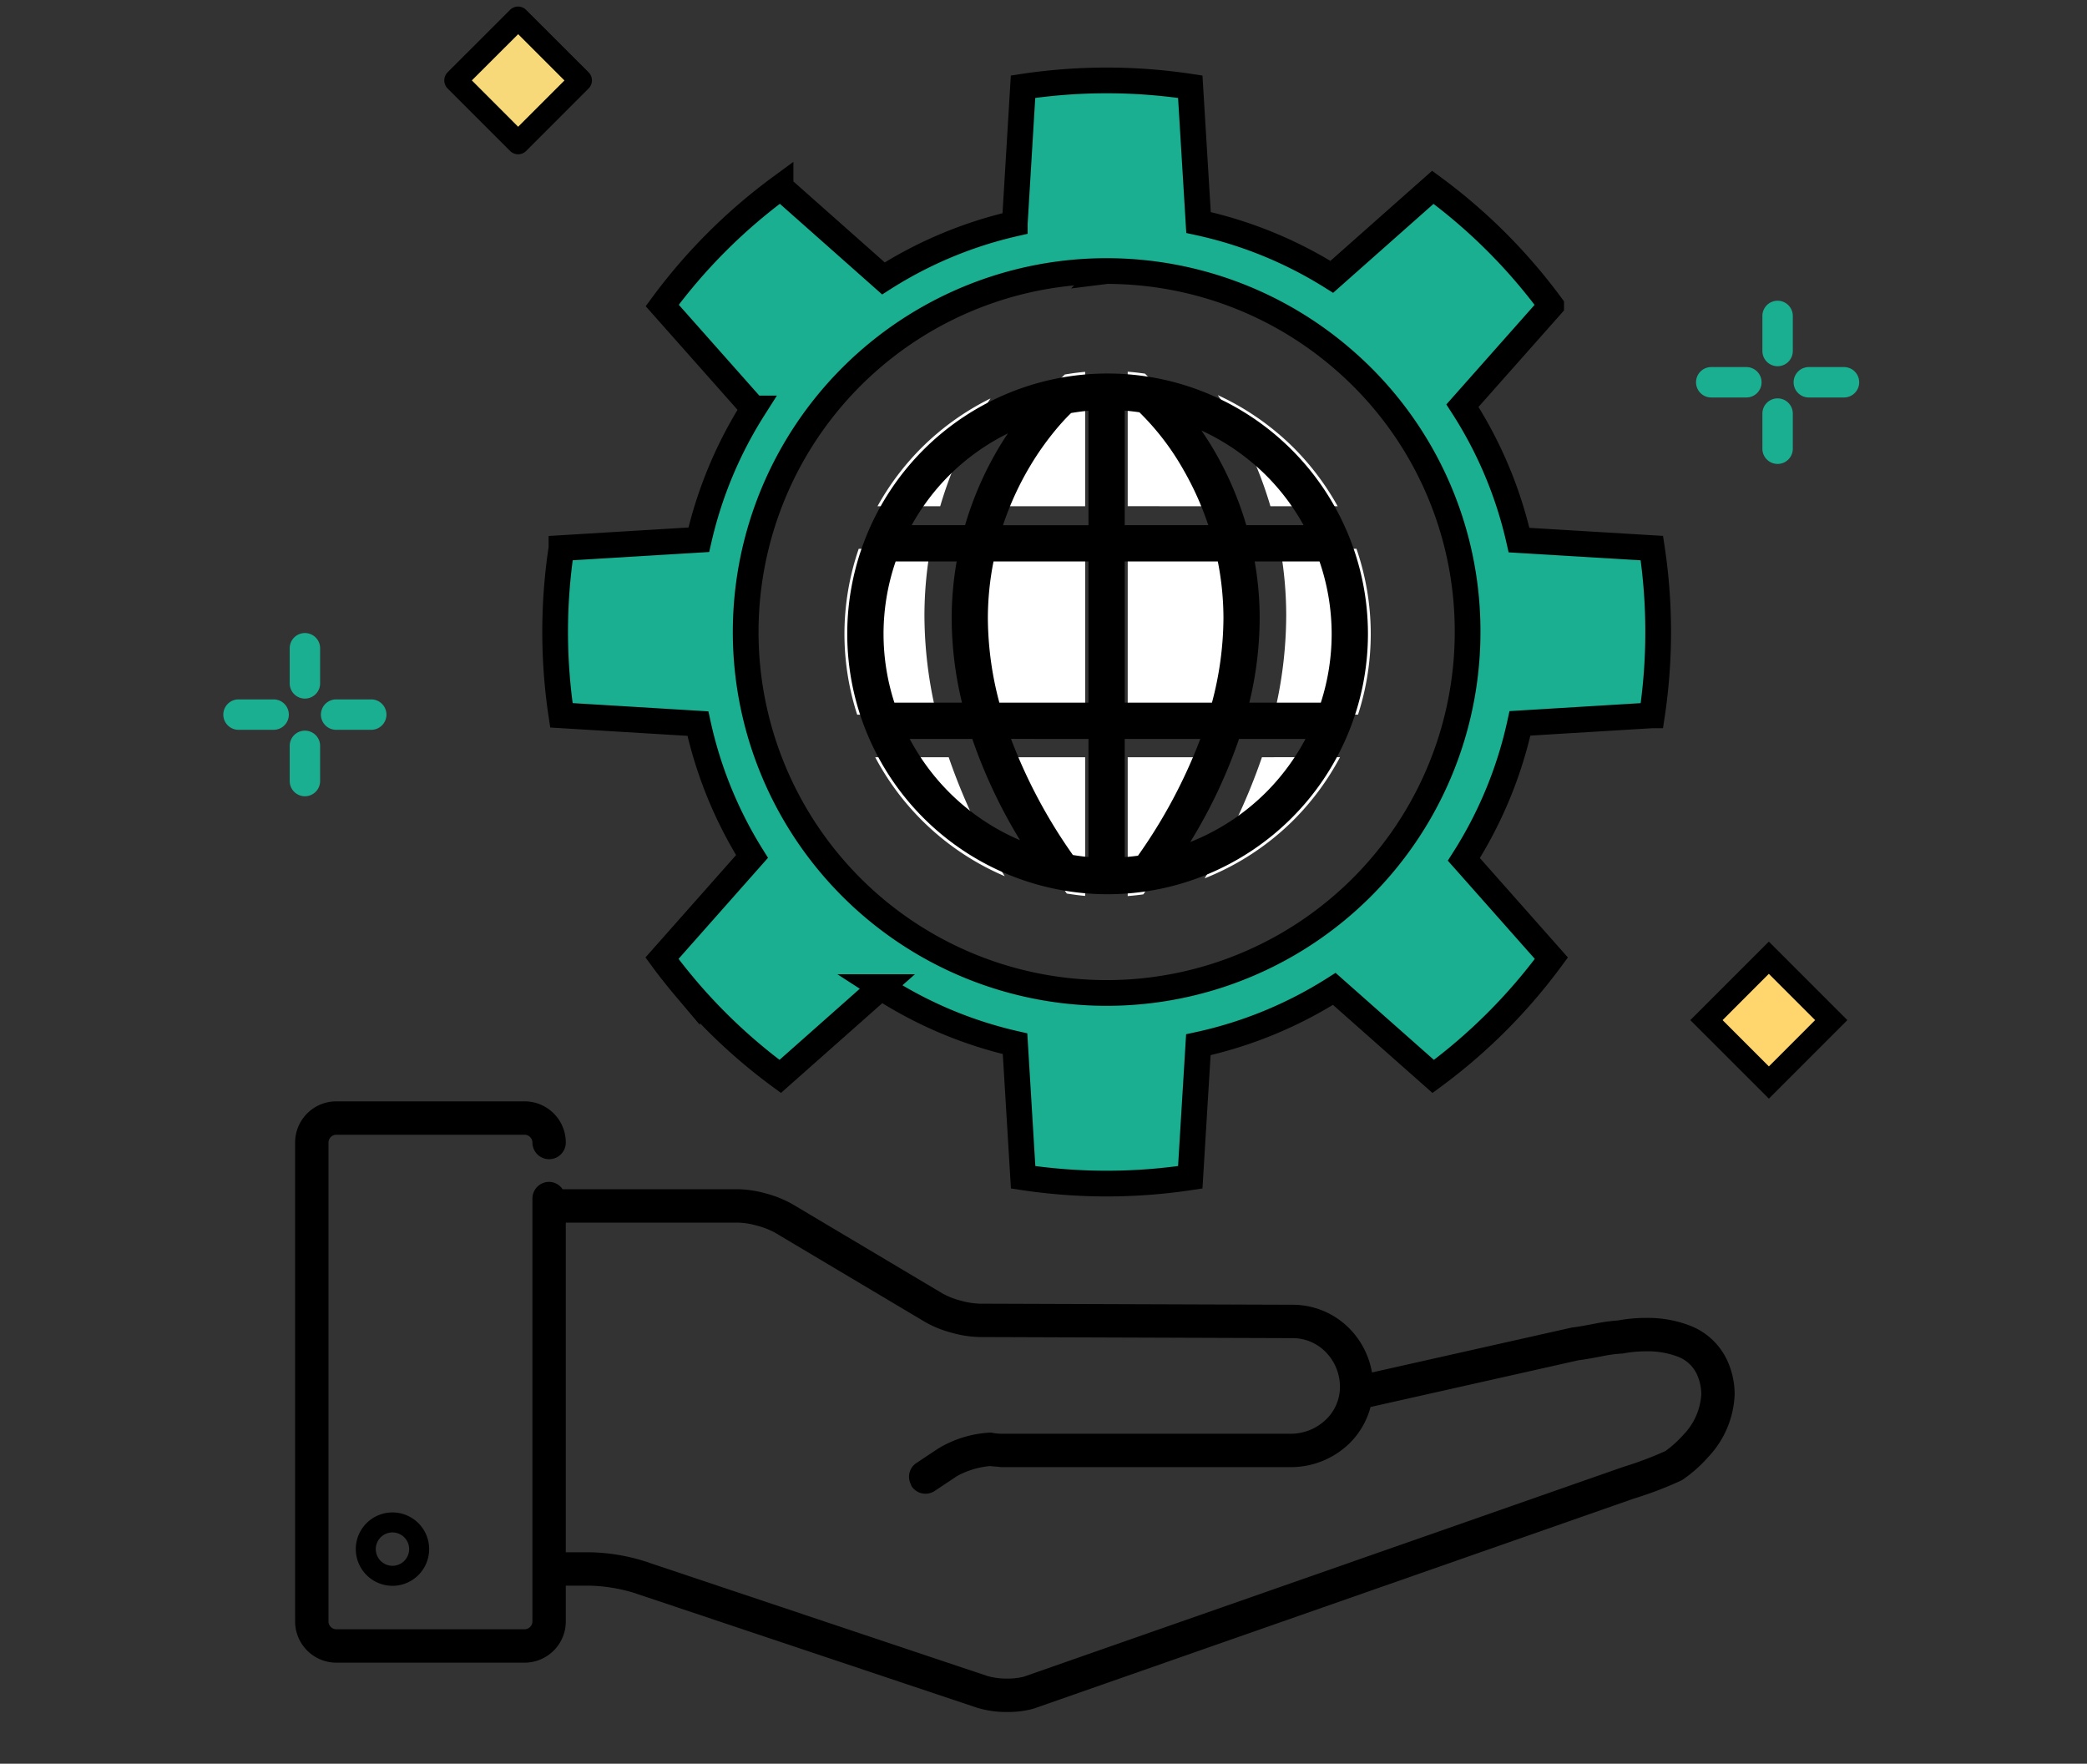 <svg xmlns="http://www.w3.org/2000/svg" xmlns:xlink="http://www.w3.org/1999/xlink" width="284" height="240" viewBox="0 0 284 240">
  <rect x="0" y="0" width="284" height="240" fill="#333333" stroke="none"/>
  <defs>
    <clipPath id="clip-path">
      <rect id="사각형_2327" data-name="사각형 2327" width="284" height="240" transform="translate(515 1220)" fill="#e6e6e6"/>
    </clipPath>
  </defs>
  <g id="마스크_그룹_7" data-name="마스크 그룹 7" transform="translate(-515 -1220)" clip-path="url(#clip-path)">
    <g id="그룹_3328" data-name="그룹 3328" transform="translate(1364.688 1302.682)">
      <path id="패스_6533" data-name="패스 6533" d="M-779.276-4.686-839.3-45.536V10H-838l58.542-11.831A2.868,2.868,0,0,1-779.276-4.686Z" transform="translate(30.11 113.692)" fill="none"/>
      <path id="패스_6534" data-name="패스 6534" d="M-817.707-35.728a14.577,14.577,0,0,0-5.005,1.357l6.172-1.249C-816.938-35.645-817.335-35.674-817.707-35.728Z" transform="translate(82.147 144.457)" fill="none"/>
      <path id="패스_6535" data-name="패스 6535" d="M-775.439,25.149a49.112,49.112,0,0,0,49.114-49.119,49.116,49.116,0,0,0-49.114-49.115,49.121,49.121,0,0,0-49.123,49.115A49.116,49.116,0,0,0-775.439,25.149Zm.124-90.465a41.609,41.609,0,0,1,41.607,41.6,41.615,41.615,0,0,1-41.607,41.611,41.611,41.611,0,0,1-41.6-41.611A41.6,41.6,0,0,1-775.315-65.315Z" transform="translate(76.348 27.283)" fill="none"/>
      <path id="패스_6536" data-name="패스 6536" d="M-655.578-15.309a9.242,9.242,0,0,0-5.213-5.178,15.848,15.848,0,0,0-6-1.071,20.766,20.766,0,0,0-3.825.341,26.126,26.126,0,0,0-3.186.441c-1.126.214-2.2.425-2.949.506l-.127.013-27.241,6.122a11.292,11.292,0,0,0-2.939-5.846,10.85,10.85,0,0,0-7.873-3.367h.019l-42.6-.149h-.007a10.6,10.6,0,0,1-2.592-.418,10.629,10.629,0,0,1-2.443-.964l-20.477-12.185.016.013a14.882,14.882,0,0,0-3.555-1.434,15,15,0,0,0-3.792-.584h-23.9a2.238,2.238,0,0,0-1.833-1,2.269,2.269,0,0,0-2.271,2.271V19.754a1.08,1.08,0,0,1-1.061,1.058h-25.635a1.081,1.081,0,0,1-1.057-1.058v-65.18a1.079,1.079,0,0,1,1.057-1.058h25.635a1.078,1.078,0,0,1,1.061,1.058,2.271,2.271,0,0,0,2.271,2.271,2.271,2.271,0,0,0,2.271-2.271,5.61,5.61,0,0,0-5.6-5.6h-25.635a5.606,5.606,0,0,0-5.6,5.6v65.18a5.611,5.611,0,0,0,5.6,5.6h25.635a5.612,5.612,0,0,0,5.6-5.6V14.878h3.387a22.681,22.681,0,0,1,5.768.938l46.738,15.649a13.66,13.66,0,0,0,4.185.6,12.95,12.95,0,0,0,3.523-.438l.058-.016,81.612-28.561A51.476,51.476,0,0,0-662.105.6l.139-.068.127-.081a18.614,18.614,0,0,0,3.484-3.088,13.093,13.093,0,0,0,3.588-8.548A11.106,11.106,0,0,0-655.578-15.309Zm-7.984,11.39-.581.444-.052.036a48.851,48.851,0,0,1-5.719,2.154l-.061.019-81.534,28.532a8.8,8.8,0,0,1-2.235.253,9.4,9.4,0,0,1-2.741-.36L-803.226,11.51h0a26.463,26.463,0,0,0-7.212-1.174h-3.387V-34.523h23.458a10.6,10.6,0,0,1,2.592.418,10.627,10.627,0,0,1,2.443.963l20.457,12.172,0,0a14.961,14.961,0,0,0,3.556,1.431,15,15,0,0,0,3.792.584h-.023l42.6.149h.01a6.277,6.277,0,0,1,4.594,1.966,6.764,6.764,0,0,1,1.869,4.675,6.159,6.159,0,0,1-1.937,4.47,6.906,6.906,0,0,1-4.8,1.9h-39.283a7.016,7.016,0,0,1-1.233-.117l-.234-.042-.237.01A15.122,15.122,0,0,0-763.2-3.75L-766.133-1.8a2.216,2.216,0,0,0-.613.616,2.25,2.25,0,0,0-.14,2.238,2.591,2.591,0,0,0,.123.3,2.265,2.265,0,0,0,3.146.629l2.93-1.95h0A5.194,5.194,0,0,1-760-.334,11.431,11.431,0,0,1-756.076-1.4c.292.042.6.065.915.084.23.016.435.065.675.065H-715.2a11.437,11.437,0,0,0,7.941-3.163,10.784,10.784,0,0,0,2.942-5.022l28.311-6.362v0c1-.123,2.041-.324,3.049-.513a19.759,19.759,0,0,1,2.793-.393l.192-.01.191-.039.026-.006a16.981,16.981,0,0,1,2.968-.253,11.406,11.406,0,0,1,4.256.717,4.667,4.667,0,0,1,2.735,2.663,6.524,6.524,0,0,1,.49,2.449,8.624,8.624,0,0,1-2.449,5.541A15.31,15.31,0,0,1-663.562-3.919Z" transform="translate(41.131 118.211)"/>
      <path id="패스_6538" data-name="패스 6538" d="M-836.061-30.195a4.986,4.986,0,0,0-4.991-4.985,4.99,4.99,0,0,0-4.991,4.985,5,5,0,0,0,4.991,5A4.994,4.994,0,0,0-836.061-30.195Zm-4.991,2.276a2.28,2.28,0,0,1-2.271-2.276,2.276,2.276,0,0,1,2.271-2.266,2.274,2.274,0,0,1,2.271,2.266A2.278,2.278,0,0,1-841.052-27.918Z" transform="translate(44.771 158.304)"/>
      <path id="패스_6539" data-name="패스 6539" d="M-798.642-51.467a48.266,48.266,0,0,0-4.021-8.939,41.252,41.252,0,0,0-6.929-9.047l-.012-.008-.033-.046c-.778-.112-1.564-.207-2.358-.265v18.3Z" transform="translate(115.766 37.672)" fill="#fff"/>
      <path id="패스_6540" data-name="패스 6540" d="M-801.2-63.947h-15.173a46.566,46.566,0,0,0-.906,9.072,53.123,53.123,0,0,0,1.837,13.494H-801.2Z" transform="translate(99.183 55.943)" fill="#fff"/>
      <path id="패스_6541" data-name="패스 6541" d="M-809.031-69c.567.831,1.138,1.7,1.717,2.664a53.74,53.74,0,0,1,5.444,12.46h9.15a35.8,35.8,0,0,0-5.986-7.955A36,36,0,0,0-809.031-69Z" transform="translate(125.063 40.084)" fill="#fff"/>
      <path id="패스_6542" data-name="패스 6542" d="M-811.692-54.224a53.743,53.743,0,0,1,5.44-12.46q.707-1.173,1.407-2.209a35.83,35.83,0,0,0-9.391,6.714,35.823,35.823,0,0,0-5.99,7.955Z" transform="translate(89.948 40.429)" fill="#fff"/>
      <path id="패스_6543" data-name="패스 6543" d="M-803.038-51.48V-69.768c-.934.079-1.853.211-2.763.36l-.033.025-.393.385c-.348.352-.865.894-1.489,1.613a45.813,45.813,0,0,0-4.637,6.428A47.946,47.946,0,0,0-816.7-51.48Z" transform="translate(101.018 37.685)" fill="#fff"/>
      <path id="패스_6544" data-name="패스 6544" d="M-808.771-41.382a57.794,57.794,0,0,1-1.655-13.494,52.855,52.855,0,0,1,.8-9.072h-9.742a35.688,35.688,0,0,0-1.944,11.57,35.738,35.738,0,0,0,1.733,11Z" transform="translate(86.536 55.943)" fill="#fff"/>
      <path id="패스_6545" data-name="패스 6545" d="M-811.995-41.382h13.94a53.12,53.12,0,0,0,1.837-13.494,46.923,46.923,0,0,0-.9-9.072h-14.875Z" transform="translate(115.766 55.943)" fill="#fff"/>
      <path id="패스_6546" data-name="패스 6546" d="M-811.995-57.091V-38.2c.716-.054,1.419-.132,2.118-.228a83.468,83.468,0,0,0,9.961-18.66Z" transform="translate(115.766 77.448)" fill="#fff"/>
      <path id="패스_6547" data-name="패스 6547" d="M-804.007-38.22V-57.091h-12.381A83.167,83.167,0,0,0-806.5-38.538C-805.674-38.41-804.851-38.29-804.007-38.22Z" transform="translate(101.987 77.448)" fill="#fff"/>
      <path id="패스_6548" data-name="패스 6548" d="M-806.325-63.947a52.4,52.4,0,0,1,.8,9.072,57.8,57.8,0,0,1-1.655,13.494h11.426a35.739,35.739,0,0,0,1.733-11,35.69,35.69,0,0,0-1.944-11.57Z" transform="translate(130.866 55.943)" fill="#fff"/>
      <path id="패스_6549" data-name="패스 6549" d="M-801.663-57.091a82.309,82.309,0,0,1-7.8,16.48,35.84,35.84,0,0,0,12.121-7.947,36.058,36.058,0,0,0,6.3-8.534Z" transform="translate(123.702 77.448)" fill="#fff"/>
      <path id="패스_6550" data-name="패스 6550" d="M-814-48.557A35.921,35.921,0,0,0-802.672-40.9,82.625,82.625,0,0,1-810.3-57.091h-10A35.954,35.954,0,0,0-814-48.557Z" transform="translate(89.71 77.448)" fill="#fff"/>
      <path id="패스_6551" data-name="패스 6551" d="M-787.287-.349a35.437,35.437,0,0,0,35.43-35.434,35.433,35.433,0,0,0-35.43-35.423,35.428,35.428,0,0,0-35.427,35.423A35.434,35.434,0,0,0-787.287-.349ZM-803.579-37.91a39.66,39.66,0,0,1,.771-7.725h12.921v19.216h-12.128A45.231,45.231,0,0,1-803.579-37.91Zm9.708-26.2c.532-.613.972-1.074,1.268-1.374l.335-.328.028-.021c.775-.127,1.557-.24,2.353-.306v15.573h-11.631a40.836,40.836,0,0,1,3.7-8.07A39.007,39.007,0,0,1-793.871-64.111Zm10.924-1.818.028.039.01.007a35.125,35.125,0,0,1,5.9,7.7,41.1,41.1,0,0,1,3.424,7.612h-11.371V-66.155C-784.279-66.105-783.609-66.024-782.947-65.929ZM-771.52-37.91a45.239,45.239,0,0,1-1.564,11.491h-11.871V-45.635h12.667A39.958,39.958,0,0,1-771.52-37.91ZM-784.955-5.4V-21.484h10.286a71.077,71.077,0,0,1-8.482,15.891C-783.747-5.513-784.346-5.446-784.955-5.4Zm-4.932-16.084v16.07c-.718-.06-1.419-.162-2.12-.271a70.825,70.825,0,0,1-8.423-15.8ZM-799.2-7.7a30.589,30.589,0,0,1-9.645-6.517,30.614,30.614,0,0,1-5.368-7.267h8.514A70.353,70.353,0,0,0-799.2-7.7Zm23.161.25A70.091,70.091,0,0,0-769.4-21.484h9.046a30.707,30.707,0,0,1-5.368,7.267A30.519,30.519,0,0,1-776.043-7.45Zm17.775-18.969H-768a49.224,49.224,0,0,0,1.409-11.491,44.622,44.622,0,0,0-.68-7.725h8.821a30.393,30.393,0,0,1,1.655,9.853A30.434,30.434,0,0,1-758.268-26.419Zm-10.149-24.148a45.765,45.765,0,0,0-4.636-10.61c-.493-.817-.979-1.561-1.462-2.269a30.655,30.655,0,0,1,8.793,6.1,30.484,30.484,0,0,1,5.1,6.774Zm-32.436-12.491q-.6.882-1.2,1.881a45.768,45.768,0,0,0-4.632,10.61h-7.267a30.5,30.5,0,0,1,5.1-6.774A30.508,30.508,0,0,1-800.853-63.058Zm-15.274,17.423h8.3a45.016,45.016,0,0,0-.68,7.725A49.228,49.228,0,0,0-807.1-26.419h-9.2a30.434,30.434,0,0,1-1.476-9.363A30.391,30.391,0,0,1-816.127-45.635Z" transform="translate(88.32 39.35)"/>
      <path id="패스_6552" data-name="패스 6552" d="M-811.4,8.165a56.9,56.9,0,0,0,7.363,18.081l-12.253,13.841c1.084,1.481,2.234,2.912,3.417,4.31A75.465,75.465,0,0,0-800.2,56.175l13.713-12.149a56.853,56.853,0,0,0,18.243,7.7l1.1,18.176a76.388,76.388,0,0,0,11.376.856A76.348,76.348,0,0,0-744.4,69.9l1.1-18.036a57.057,57.057,0,0,0,18.5-7.6l13.461,11.914A75.556,75.556,0,0,0-695.26,40.088L-706.317,27.6l-.852-.96a57.056,57.056,0,0,0,7.636-18.507l17.957-1.092A76.033,76.033,0,0,0-680.728-4.3a75.873,75.873,0,0,0-.857-11.417l-18.077-1.088a56.692,56.692,0,0,0-7.7-18.292l12.071-13.622a75.473,75.473,0,0,0-16.1-16.092l-13.75,12.182a56.779,56.779,0,0,0-18.135-7.392L-744.4-78.5a76.448,76.448,0,0,0-11.38-.856,76.345,76.345,0,0,0-11.376.856l-1.125,18.619a56.736,56.736,0,0,0-17.875,7.467l-14-12.406a75.558,75.558,0,0,0-16.1,16.087l12.423,14.015a57,57,0,0,0-7.446,17.866l-18.689,1.133a75.784,75.784,0,0,0-.86,11.413,76.032,76.032,0,0,0,.852,11.343Zm55.622-61.582a49.141,49.141,0,0,1,32.283,12.1A48.826,48.826,0,0,1-706.661-4.3a49.112,49.112,0,0,1-49.114,49.119A49.116,49.116,0,0,1-804.9-4.3,49.121,49.121,0,0,1-755.775-53.417Z" transform="translate(56.684 7.617)" fill="#1baf92" stroke="#000" stroke-miterlimit="10" stroke-width="3.5"/>
      <g id="그룹_3324" data-name="그룹 3324" transform="translate(-789.224 -81.782)">
        <rect id="사각형_2325" data-name="사각형 2325" width="12.012" height="12.017" transform="translate(1.549 10.042) rotate(-45)" fill="#f7d979"/>
        <path id="패스_6553" data-name="패스 6553" d="M-824.429-61.689a1.547,1.547,0,0,1-1.1-.455l-8.5-8.5a1.566,1.566,0,0,1,0-2.2l8.493-8.488a1.546,1.546,0,0,1,2.193,0l8.5,8.488a1.558,1.558,0,0,1,0,2.2l-8.493,8.5A1.542,1.542,0,0,1-824.429-61.689Zm-6.3-10.052,6.3,6.308,6.3-6.3-6.3-6.3Z" transform="translate(834.476 81.782)"/>
      </g>
      <g id="그룹_3325" data-name="그룹 3325" transform="translate(-618.89 -41.755)">
        <path id="패스_6554" data-name="패스 6554" d="M-786.449-65.788h-4.782a2.064,2.064,0,0,1-2.068-2.068,2.067,2.067,0,0,1,2.068-2.068h4.782a2.069,2.069,0,0,1,2.068,2.068A2.067,2.067,0,0,1-786.449-65.788Z" transform="translate(793.299 78.947)" fill="#1baf92"/>
        <path id="패스_6555" data-name="패스 6555" d="M-783.235-65.788h-4.786a2.066,2.066,0,0,1-2.068-2.068,2.069,2.069,0,0,1,2.068-2.068h4.786a2.069,2.069,0,0,1,2.068,2.068A2.067,2.067,0,0,1-783.235-65.788Z" transform="translate(803.368 78.947)" fill="#1baf92"/>
        <path id="패스_6556" data-name="패스 6556" d="M-789.048-63.2a2.069,2.069,0,0,1-2.068-2.068v-4.774a2.066,2.066,0,0,1,2.068-2.068,2.067,2.067,0,0,1,2.069,2.068v4.774A2.069,2.069,0,0,1-789.048-63.2Z" transform="translate(800.146 72.106)" fill="#1baf92"/>
        <path id="패스_6557" data-name="패스 6557" d="M-789.048-59.976a2.069,2.069,0,0,1-2.068-2.068v-4.782a2.066,2.066,0,0,1,2.068-2.068,2.067,2.067,0,0,1,2.069,2.068v4.782A2.069,2.069,0,0,1-789.048-59.976Z" transform="translate(800.146 82.178)" fill="#1baf92"/>
      </g>
      <g id="그룹_3326" data-name="그룹 3326" transform="translate(-619.671 45.446)">
        <rect id="사각형_2326" data-name="사각형 2326" width="12.006" height="12.011" transform="translate(2.196 10.687) rotate(-45.027)" fill="#ffd66e"/>
        <path id="패스_6558" data-name="패스 6558" d="M-782.795-29.656l-10.693-10.685L-782.8-51.026l10.685,10.685Zm-6.3-10.685,6.3,6.3,6.292-6.3-6.3-6.3Z" transform="translate(793.488 51.026)"/>
      </g>
      <g id="그룹_3327" data-name="그룹 3327" transform="translate(-819.298 3.459)">
        <path id="패스_6559" data-name="패스 6559" d="M-834.9-54.856h-4.778a2.067,2.067,0,0,1-2.068-2.068,2.069,2.069,0,0,1,2.068-2.068h4.778a2.069,2.069,0,0,1,2.069,2.068A2.067,2.067,0,0,1-834.9-54.856Z" transform="translate(841.746 68.023)" fill="#1baf92"/>
        <path id="패스_6560" data-name="패스 6560" d="M-831.689-54.856h-4.778a2.067,2.067,0,0,1-2.068-2.068,2.069,2.069,0,0,1,2.068-2.068h4.778a2.069,2.069,0,0,1,2.068,2.068A2.067,2.067,0,0,1-831.689-54.856Z" transform="translate(851.818 68.023)" fill="#1baf92"/>
        <path id="패스_6561" data-name="패스 6561" d="M-837.494-52.257a2.069,2.069,0,0,1-2.068-2.068v-4.782a2.067,2.067,0,0,1,2.068-2.068,2.066,2.066,0,0,1,2.068,2.068v4.782A2.069,2.069,0,0,1-837.494-52.257Z" transform="translate(848.596 61.176)" fill="#1baf92"/>
        <path id="패스_6562" data-name="패스 6562" d="M-837.494-49.041a2.069,2.069,0,0,1-2.068-2.068V-55.9a2.069,2.069,0,0,1,2.068-2.068,2.069,2.069,0,0,1,2.068,2.068v4.786A2.069,2.069,0,0,1-837.494-49.041Z" transform="translate(848.596 71.251)" fill="#1baf92"/>
      </g>
    </g>
  </g>
</svg>
